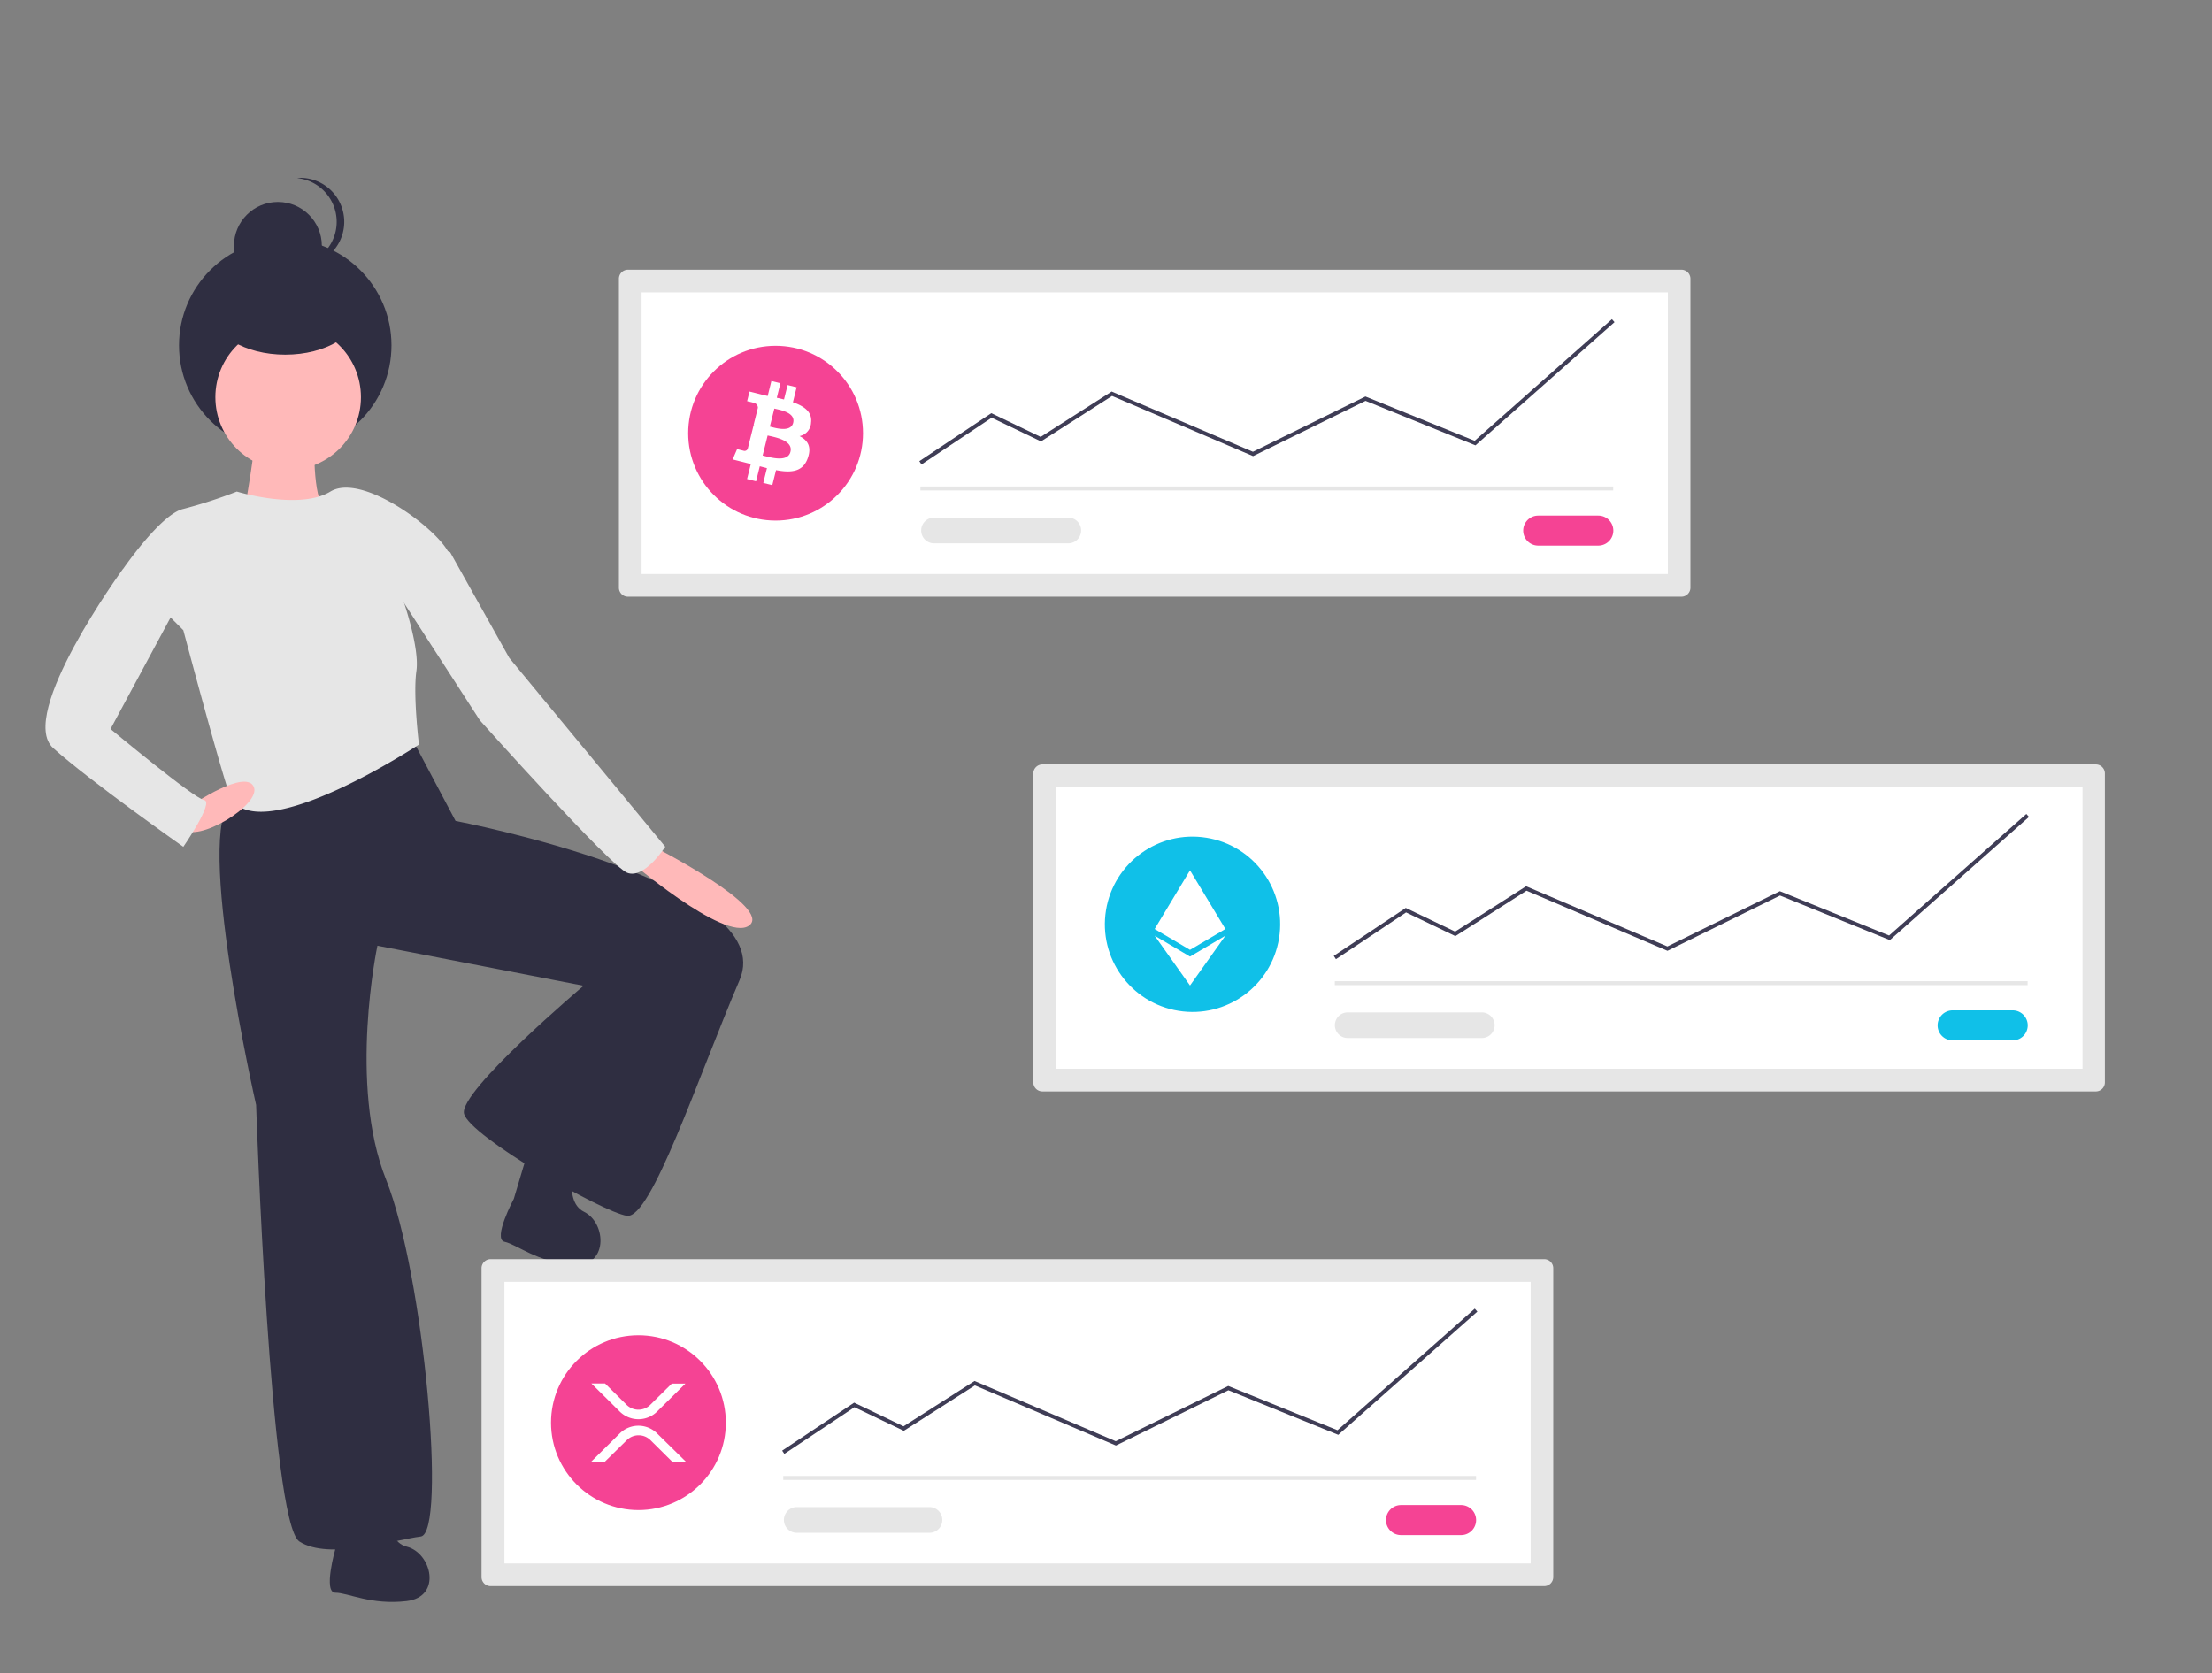 <svg id="Layer_1" data-name="Layer 1" xmlns="http://www.w3.org/2000/svg" viewBox="0 0 441.86 334.25"><rect x="0" y="0" width="441.86" height="334.25" fill="#808080" stroke="none"/><defs><style>.cls-1{fill:#2f2e41;}.cls-2{fill:#ffb9b9;}.cls-3{fill:#e6e6e6;}.cls-4{fill:#fff;}.cls-5{fill:#f54394;}.cls-6{fill:#3f3d56;}.cls-7{fill:#10c0e8;}</style></defs><path class="cls-1" d="M46.31,159.82c-7.61,6.23,4.85,60.92,4.85,60.92s2.77,83.41,8.65,87.22,19-.35,24.23-1,.69-52.26-6.92-71.3-1.73-46.73-1.73-46.73l41.19,8S91.66,218,92.69,222.47s27.69,19.73,32.54,20.42,14.19-27.69,22.5-47.08S91,164,91,164l-9-17S53.93,153.59,46.31,159.82Z"/><path class="cls-1" d="M67,309.4s-2.52,8.79,0,8.79,7.11,2.51,14.23,1.67,5-9.63,0-10.88-3.77-11.3-3.77-11.3c-1.67-3.35-9.63.83-9.63.83Z"/><path class="cls-1" d="M102.64,239.49s-4.3,8.06-1.85,8.59,6.43,4,13.56,4.64,6.94-8.35,2.3-10.64-1.3-11.84-1.3-11.84c-.93-3.63-9.59-1.21-9.59-1.21Z"/><path class="cls-2" d="M51,84.88c.69,1.38-2.43,18.69-2.43,18.69l2.77,4.85s15.92-6.23,13.5-7.27S62.75,87.3,62.75,87.3,50.29,83.49,51,84.88Z"/><circle class="cls-1" cx="56.98" cy="68.99" r="21.22"/><circle class="cls-1" cx="55.51" cy="49.12" r="8.78"/><path class="cls-1" d="M59.36,53.1c.3,0,.61,0,.91,0a8.79,8.79,0,0,0,0-17.57c-.3,0-.61,0-.91.05a8.78,8.78,0,0,1,0,17.47Z"/><circle class="cls-2" cx="57.56" cy="79.34" r="14.54"/><path class="cls-3" d="M36.62,101.67c-4.5,1-12.11,12.11-12.11,12.11L36.62,125.9s8.65,32.53,9.69,33.92c6.81,9.07,37.38-11.08,37.38-11.08s-1.21-9.86-.51-14.71c.66-4.66-2.6-14-2.6-14s11.42-4.84,9-9.69S72.27,94.4,66,98.2s-18.69,0-18.69,0A97.33,97.33,0,0,1,36.62,101.67Z"/><path class="cls-2" d="M125.06,171.41s19.73,17,24.57,13.5-18.69-15.58-18.69-15.58Z"/><path class="cls-2" d="M36.45,165.53c2.77,3.11,15.92-4.85,14.23-8.38s-12.16,3.53-12.16,3.53S33.68,162.41,36.45,165.53Z"/><path class="cls-3" d="M36.62,118.63l-14.54,27s16.62,13.85,18.69,14.2-4.15,9.34-4.15,9.34-18.69-13.15-26-19.73,13.85-35.65,13.85-35.65L30.74,110Z"/><path class="cls-3" d="M78.85,117.59l17,26.3s26,29.08,29.42,30.46,7.62-5.19,7.62-5.19l-31.16-37.73L89.92,110.32l-4.49-1.73Z"/><ellipse class="cls-1" cx="56.98" cy="62.07" rx="14.64" ry="8.78"/><path class="cls-3" d="M98,251.55a1.81,1.81,0,0,0-1.81,1.8v61.72a1.81,1.81,0,0,0,1.81,1.8H308.46a1.81,1.81,0,0,0,1.81-1.8V253.35a1.81,1.81,0,0,0-1.81-1.8Z"/><path class="cls-4" d="M100.76,312.34h205V256.08h-205Z"/><path class="cls-5" d="M279.86,300.67a3,3,0,1,0,0,6h12a3,3,0,1,0,0-6h-12Z"/><rect class="cls-3" x="156.46" y="294.86" width="138.39" height="0.79"/><circle class="cls-5" cx="127.53" cy="284.21" r="17.46"/><polygon class="cls-6" points="156.68 290.45 156.24 289.8 170.62 280.21 180.48 284.94 194.67 275.88 222.88 287.92 245.35 276.88 267.17 285.72 294.59 261.44 295.11 262.03 267.33 286.64 245.38 277.74 222.91 288.78 194.74 276.77 180.54 285.84 170.68 281.12 156.68 290.45"/><path class="cls-3" d="M159,301.08a2.57,2.57,0,0,0,0,5.13h26.82a2.57,2.57,0,0,0,0-5.13Z"/><path class="cls-4" d="M134.2,276.4h2.72L131.25,282a5.31,5.31,0,0,1-7.44,0l-5.68-5.62h2.73l4.31,4.27a3.36,3.36,0,0,0,4.72,0ZM120.83,292H118.1l5.71-5.65a5.29,5.29,0,0,1,7.44,0L137,292h-2.73l-4.34-4.3a3.36,3.36,0,0,0-4.72,0Z"/><path class="cls-3" d="M125.44,53.88a1.81,1.81,0,0,0-1.81,1.81V117.4a1.81,1.81,0,0,0,1.81,1.81H335.86a1.81,1.81,0,0,0,1.81-1.81V55.69a1.81,1.81,0,0,0-1.81-1.81Z"/><path class="cls-4" d="M128.16,114.67h205V58.41h-205Z"/><path class="cls-5" d="M307.27,103a3,3,0,0,0,0,6h12a3,3,0,0,0,0-6Z"/><rect class="cls-3" x="183.86" y="97.19" width="138.39" height="0.79"/><circle class="cls-5" cx="154.93" cy="86.54" r="17.46"/><polygon class="cls-6" points="184.08 92.78 183.64 92.13 198.02 82.54 207.88 87.28 222.07 78.21 222.26 78.3 250.28 90.25 272.75 79.21 294.57 88.06 321.99 63.77 322.51 64.36 294.73 88.97 272.78 80.08 250.31 91.12 222.14 79.1 207.94 88.18 198.09 83.45 184.08 92.78"/><path class="cls-3" d="M186.42,103.41a2.57,2.57,0,0,0,0,5.13h26.81a2.57,2.57,0,1,0,0-5.13Z"/><path class="cls-4" d="M162,84.51c.33-2.19-1.33-3.36-3.61-4.15l.74-3-1.8-.44-.72,2.88-1.44-.34.72-2.9-1.8-.45-.74,3-1.15-.27h0l-2.48-.62-.48,1.92s1.34.31,1.31.33a1,1,0,0,1,.84,1l-.84,3.37.19.06-.19,0-1.18,4.72a.66.66,0,0,1-.82.43h0s-1.31-.33-1.31-.33l-.89,2.06,2.34.59,1.29.33-.75,3,1.8.45.74-3,1.43.37-.73,2.95,1.8.45.75-3c3.07.58,5.38.35,6.35-2.43.78-2.24,0-3.53-1.66-4.37a2.86,2.86,0,0,0,2.3-2.64Zm-4.11,5.77c-.56,2.23-4.32,1-5.55.72l1-4c1.22.3,5.14.9,4.56,3.24Zm.55-5.81c-.5,2-3.64,1-4.66.75l.9-3.6c1,.26,4.29.73,3.76,2.85Z"/><path class="cls-3" d="M208.22,152.71a1.82,1.82,0,0,0-1.81,1.81v61.71a1.82,1.82,0,0,0,1.81,1.81H418.65a1.81,1.81,0,0,0,1.81-1.81V154.52a1.81,1.81,0,0,0-1.81-1.81Z"/><path class="cls-4" d="M211,213.51h205V157.25H211Z"/><path class="cls-7" d="M390.05,201.84a3,3,0,1,0,0,6h12a3,3,0,0,0,0-6h-12Z"/><rect class="cls-3" x="266.64" y="196.02" width="138.39" height="0.79"/><circle class="cls-7" cx="237.72" cy="185.38" r="17.46" transform="matrix(0.16, -0.99, 0.99, 0.16, 16.65, 390.33)"/><polygon class="cls-6" points="266.86 191.62 266.43 190.96 280.81 181.38 290.67 186.11 304.85 177.05 305.04 177.13 333.07 189.08 355.54 178.04 377.36 186.89 404.77 162.61 405.3 163.2 377.51 187.81 355.57 178.91 333.09 189.95 304.93 177.94 290.72 187.01 280.87 182.28 266.86 191.62"/><path class="cls-3" d="M269.21,202.25a2.56,2.56,0,0,0,0,5.12H296a2.56,2.56,0,0,0,0-5.12Z"/><polygon class="cls-4" points="237.71 196.88 244.78 186.93 237.71 191.1 237.71 191.1 230.65 186.93 237.71 196.88 237.71 196.88 237.71 196.88 237.71 196.88 237.71 196.88"/><polygon class="cls-4" points="237.71 189.76 237.71 189.76 237.71 189.76 237.71 189.76 244.78 185.59 237.71 173.87 237.71 173.87 237.71 173.87 237.71 173.87 237.71 173.87 230.65 185.59 237.71 189.76"/></svg>